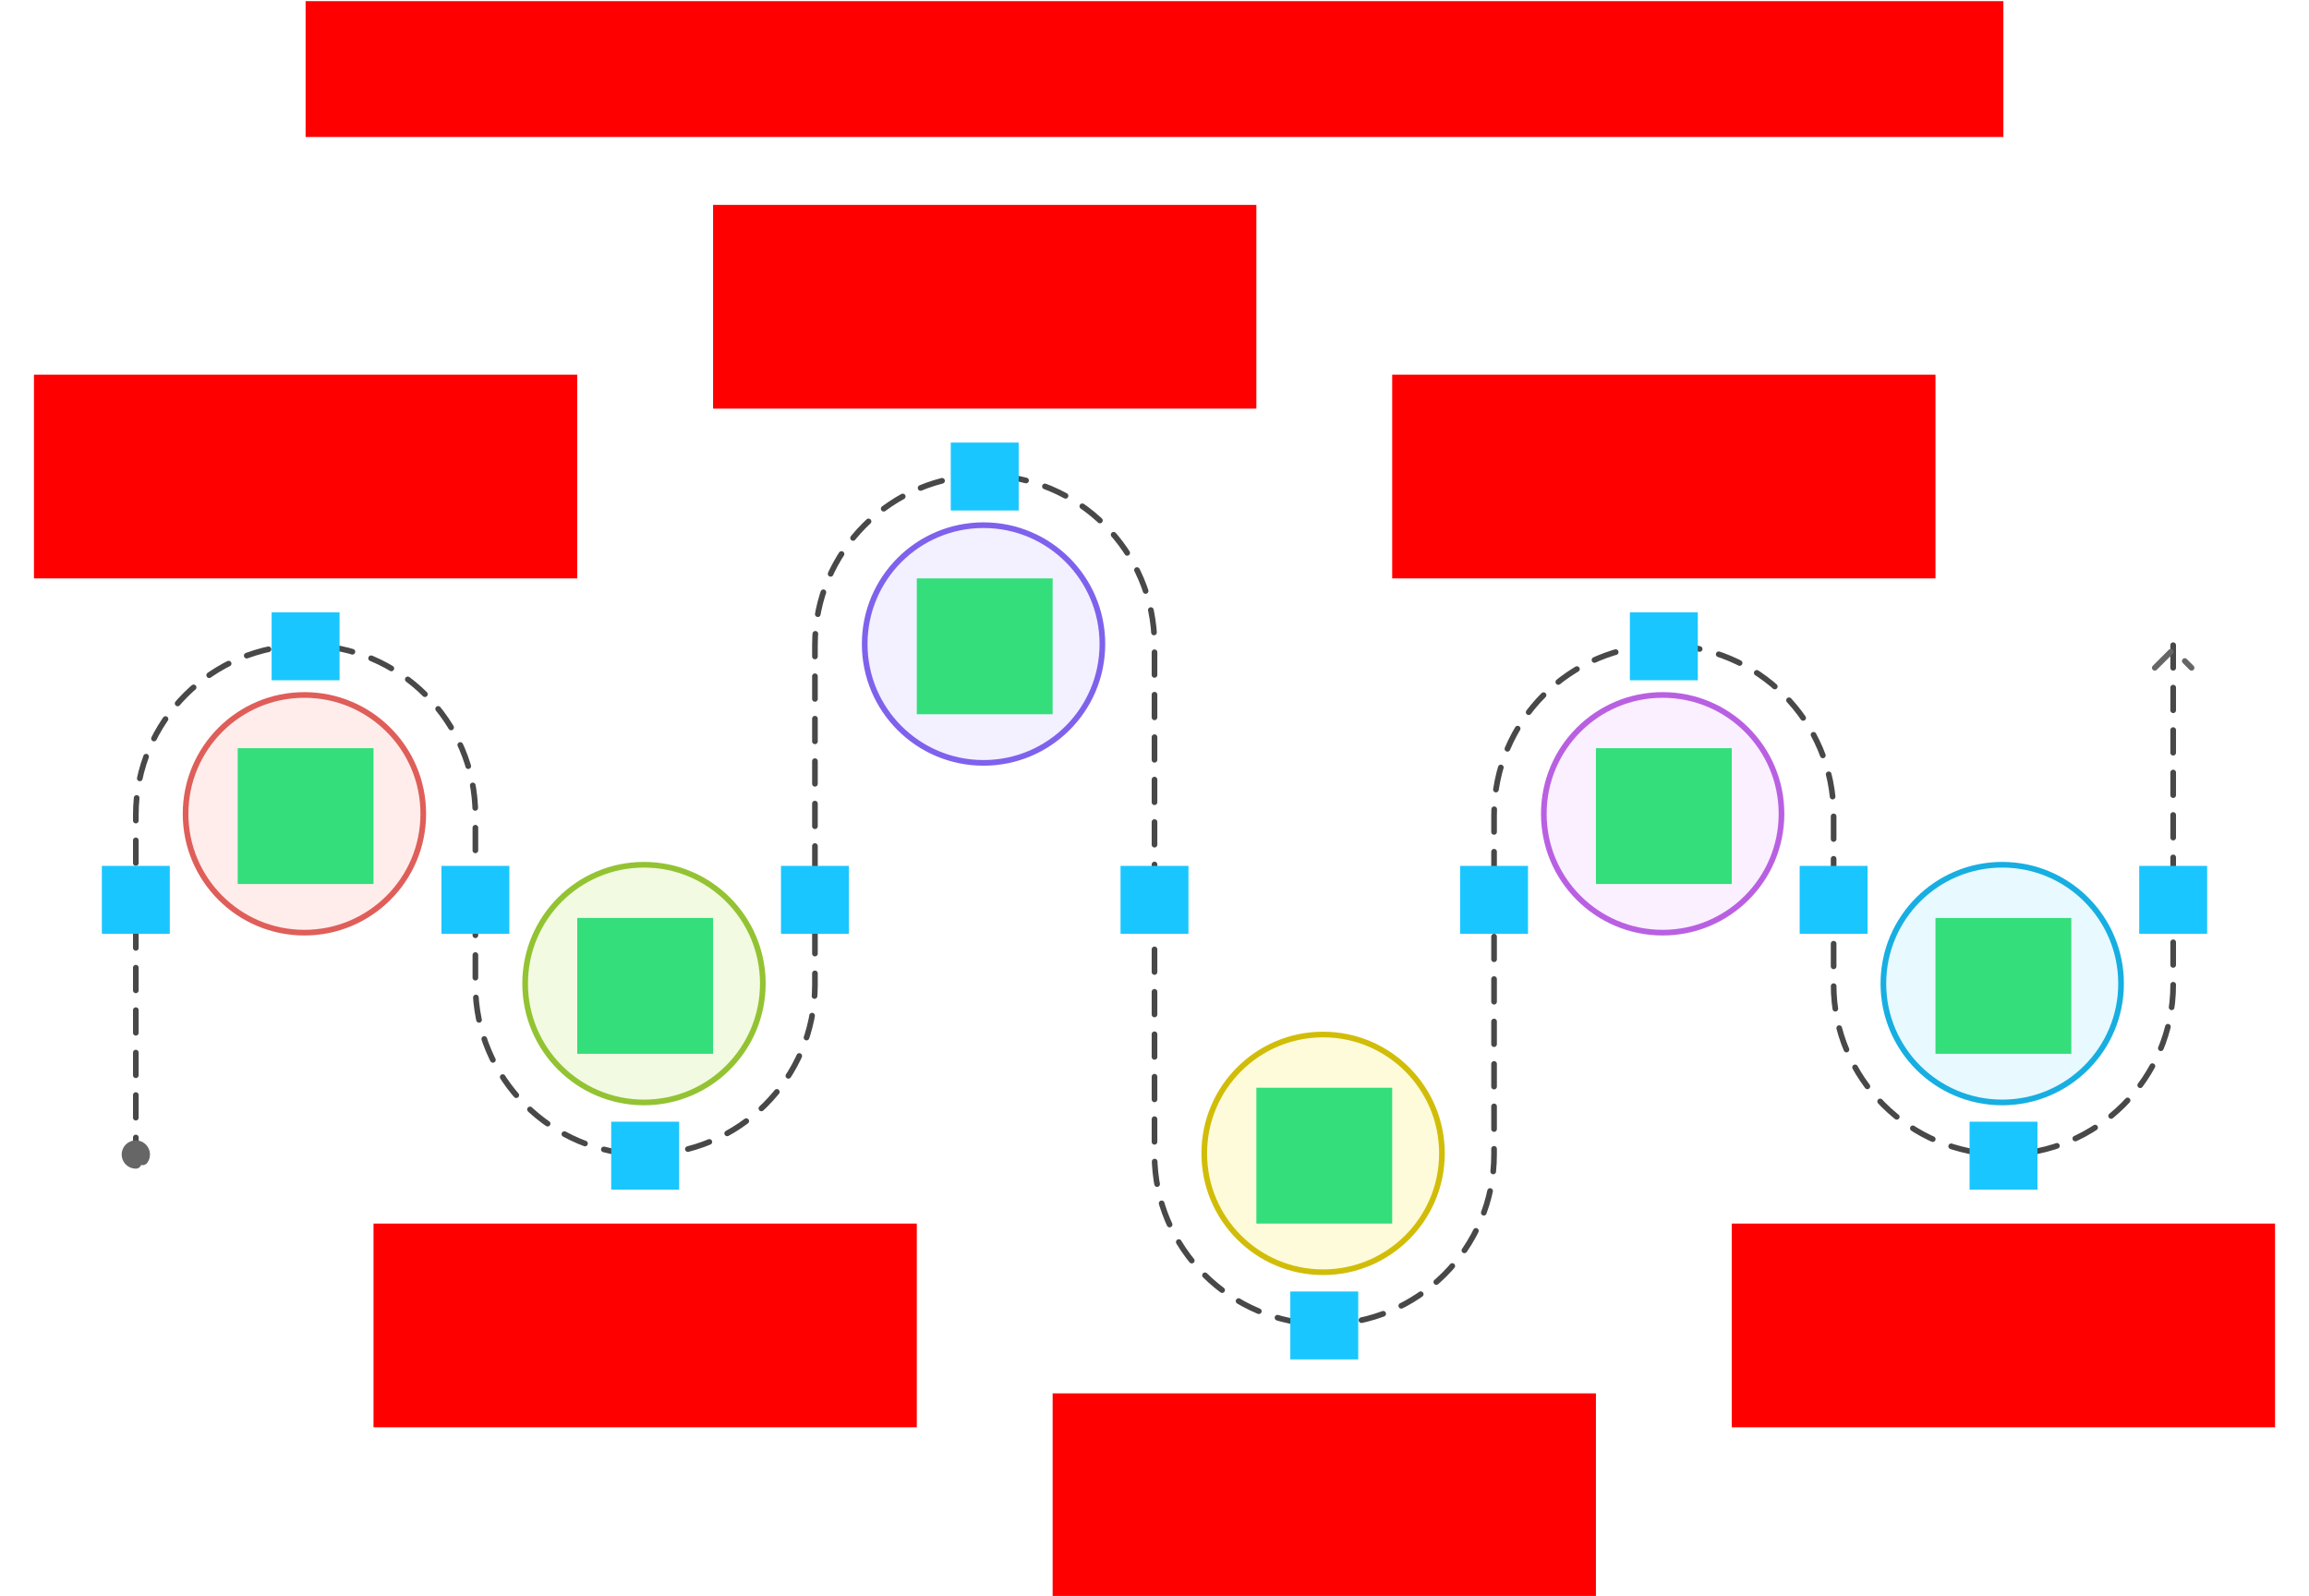<svg xmlns="http://www.w3.org/2000/svg" width="816" height="564">    <g id="sequence-journey-thin-v1--family--6">        <g id="lines">            <g id="ar-with-terminator">                <path id="ar" marker-start="url(#arrow)" marker-end="url(#disc)" transform="translate(48, 168)" fill="none" stroke="#484848" stroke-width="2" stroke-linejoin="round" stroke-linecap="round" stroke-miterlimit="4" stroke-dasharray="8 7" d="M 720 60 L 720 180 C 720 213.137 693.137 240 660 240 C 626.863 240 600 213.137 600 180 L 600 120 C 600 86.863 573.137 60 540 60 C 506.863 60 480 86.863 480 120 L 480 240 C 480 273.137 453.137 300 420 300 C 386.863 300 360 273.137 360 240 L 360 60 C 360 26.863 333.137 0 300 0 C 266.863 0 240 26.863 240 60 L 240 180 C 240 213.137 213.137 240 180 240 C 146.863 240 120 213.137 120 180 L 120 120 C 120 86.863 93.137 60 60 60 C 26.863 60 0 86.863 0 120 L 0 240"></path></g>
            <g id="g-6">                <g id="cu" >                    <path id="vector" transform="translate(665.584, 305.596)" fill="#e8f9ff" d="M84 42 C84 65.196 65.196 84 42 84 C18.804 84 0 65.196 0 42 C0 18.804 18.804 0 42 0 C65.196 0 84 18.804 84 42 Z"></path>
                    <path id="vector_1" transform="translate(665.584, 305.596)" fill="none" stroke="#17aee1" stroke-width="2" stroke-linejoin="miter" stroke-linecap="none" stroke-miterlimit="4"  d="M 84 42 C 84 65.196 65.196 84 42 84 C 18.804 84 0 65.196 0 42 C 0 18.804 18.804 0 42 0 C 65.196 0 84 18.804 84 42 Z"></path></g></g>
            <g id="g-5">                <g id="cu_1" >                    <path id="vector_2" transform="translate(545.584, 245.596)" fill="#faf0ff" d="M84 42 C84 65.196 65.196 84 42 84 C18.804 84 0 65.196 0 42 C0 18.804 18.804 0 42 0 C65.196 0 84 18.804 84 42 Z"></path>
                    <path id="vector_3" transform="translate(545.584, 245.596)" fill="none" stroke="#b960e2" stroke-width="2" stroke-linejoin="miter" stroke-linecap="none" stroke-miterlimit="4"  d="M 84 42 C 84 65.196 65.196 84 42 84 C 18.804 84 0 65.196 0 42 C 0 18.804 18.804 0 42 0 C 65.196 0 84 18.804 84 42 Z"></path></g></g>
            <g id="g-4">                <g id="cu_2" >                    <path id="vector_4" transform="translate(425.584, 365.596)" fill="#fefbdb" d="M84 42 C84 65.196 65.196 84 42 84 C18.804 84 0 65.196 0 42 C0 18.804 18.804 0 42 0 C65.196 0 84 18.804 84 42 Z"></path>
                    <path id="vector_5" transform="translate(425.584, 365.596)" fill="none" stroke="#d1bd08" stroke-width="2" stroke-linejoin="miter" stroke-linecap="none" stroke-miterlimit="4"  d="M 84 42 C 84 65.196 65.196 84 42 84 C 18.804 84 0 65.196 0 42 C 0 18.804 18.804 0 42 0 C 65.196 0 84 18.804 84 42 Z"></path></g></g>
            <g id="g-3">                <g id="cu_3" >                    <path id="vector_6" transform="translate(305.584, 185.596)" fill="#f3f0ff" d="M84 42 C84 65.196 65.196 84 42 84 C18.804 84 0 65.196 0 42 C0 18.804 18.804 0 42 0 C65.196 0 84 18.804 84 42 Z"></path>
                    <path id="vector_7" transform="translate(305.584, 185.596)" fill="none" stroke="#7e62ec" stroke-width="2" stroke-linejoin="miter" stroke-linecap="none" stroke-miterlimit="4"  d="M 84 42 C 84 65.196 65.196 84 42 84 C 18.804 84 0 65.196 0 42 C 0 18.804 18.804 0 42 0 C 65.196 0 84 18.804 84 42 Z"></path></g></g>
            <g id="g-2">                <g id="cu_4" >                    <path id="vector_8" transform="translate(185.584, 305.596)" fill="#f2fae1" d="M84 42 C84 65.196 65.196 84 42 84 C18.804 84 0 65.196 0 42 C0 18.804 18.804 0 42 0 C65.196 0 84 18.804 84 42 Z"></path>
                    <path id="vector_9" transform="translate(185.584, 305.596)" fill="none" stroke="#93c332" stroke-width="2" stroke-linejoin="miter" stroke-linecap="none" stroke-miterlimit="4"  d="M 84 42 C 84 65.196 65.196 84 42 84 C 18.804 84 0 65.196 0 42 C 0 18.804 18.804 0 42 0 C 65.196 0 84 18.804 84 42 Z"></path></g></g>
            <g id="g-1">                <g id="cu_5" >                    <path id="vector_10" transform="translate(65.584, 245.596)" fill="#ffedeb" d="M84 42 C84 65.196 65.196 84 42 84 C18.804 84 0 65.196 0 42 C0 18.804 18.804 0 42 0 C65.196 0 84 18.804 84 42 Z"></path>
                    <path id="vector_11" transform="translate(65.584, 245.596)" fill="none" stroke="#df5e59" stroke-width="2" stroke-linejoin="miter" stroke-linecap="none" stroke-miterlimit="4"  d="M 84 42 C 84 65.196 65.196 84 42 84 C 18.804 84 0 65.196 0 42 C 0 18.804 18.804 0 42 0 C 65.196 0 84 18.804 84 42 Z"></path></g></g></g>
        <rect id="ic-cc-6" fill="#33de7b1a" transform="matrix(1, 0, 0, -1, 684, 372.404)" width="48" height="48" rx="0" ry="0"></rect>
        <rect id="ic-cc-5" fill="#33de7b1a" transform="matrix(1, 0, 0, -1, 564, 312.404)" width="48" height="48" rx="0" ry="0"></rect>
        <rect id="ic-cc-4" fill="#33de7b1a" transform="matrix(1, 0, 0, -1, 444, 432.404)" width="48" height="48" rx="0" ry="0"></rect>
        <rect id="ic-cc-3" fill="#33de7b1a" transform="matrix(1, 0, 0, -1, 324, 252.404)" width="48" height="48" rx="0" ry="0"></rect>
        <rect id="ic-cc-2" fill="#33de7b1a" transform="matrix(1, 0, 0, -1, 204, 372.404)" width="48" height="48" rx="0" ry="0"></rect>
        <rect id="ic-cc-1" fill="#33de7b1a" transform="matrix(1, 0, 0, -1, 84, 312.404)" width="48" height="48" rx="0" ry="0"></rect>
        <path id="tx-ct-6" transform="translate(612, 432.404)" fill="#ff00001a" d="M0 0 L192 0 L192 72 L0 72 L0 0 Z"></path>
        <rect id="tx-cb-5" fill="#ff00001a" transform="translate(492, 132.404)" width="192" height="72" rx="0" ry="0"></rect>
        <rect id="tx-ct-4" fill="#ff00001a" transform="translate(372, 492.404)" width="192" height="72" rx="0" ry="0"></rect>
        <rect id="tx-cb-3" fill="#ff00001a" transform="translate(252, 72.404)" width="192" height="72" rx="0" ry="0"></rect>
        <rect id="tx-ct-2" fill="#ff00001a" transform="translate(132, 432.404)" width="192" height="72" rx="0" ry="0"></rect>
        <rect id="tx-cb-1" fill="#ff00001a" transform="translate(12, 132.404)" width="192" height="72" rx="0" ry="0"></rect>
        <rect id="tx-cb-title" fill="#ff00001a" transform="translate(108, 0.404)" width="600" height="48" rx="0" ry="0"></rect>
        <rect id="bt-cc-remove-6" fill="#1ac6ff33" transform="translate(696.043, 396.404)" width="24" height="24" rx="0" ry="0"></rect>
        <rect id="bt-cc-remove-5" fill="#1ac6ff33" transform="translate(576, 216.404)" width="24" height="24" rx="0" ry="0"></rect>
        <rect id="bt-cc-remove-4" fill="#1ac6ff33" transform="translate(455.998, 456.404)" width="24" height="24" rx="0" ry="0"></rect>
        <rect id="bt-cc-remove-3" fill="#1ac6ff33" transform="translate(336, 156.404)" width="24" height="24" rx="0" ry="0"></rect>
        <rect id="bt-cc-remove-2" fill="#1ac6ff33" transform="translate(216, 396.404)" width="24" height="24" rx="0" ry="0"></rect>
        <rect id="bt-cc-remove-1" fill="#1ac6ff33" transform="translate(95.998, 216.404)" width="24" height="24" rx="0" ry="0"></rect>
        <rect id="bt-cc-add-7" fill="#1ac6ff33" transform="translate(756, 306)" width="24" height="24" rx="0" ry="0"></rect>
        <rect id="bt-cc-add-6" fill="#1ac6ff33" transform="translate(636, 306)" width="24" height="24" rx="0" ry="0"></rect>
        <rect id="bt-cc-add-5" fill="#1ac6ff33" transform="translate(516, 306)" width="24" height="24" rx="0" ry="0"></rect>
        <rect id="bt-cc-add-4" fill="#1ac6ff33" transform="translate(396, 306)" width="24" height="24" rx="0" ry="0"></rect>
        <rect id="bt-cc-add-3" fill="#1ac6ff33" transform="translate(276, 306)" width="24" height="24" rx="0" ry="0"></rect>
        <rect id="bt-cc-add-2" fill="#1ac6ff33" transform="translate(156, 306)" width="24" height="24" rx="0" ry="0"></rect>
        <rect id="bt-cc-add-1" fill="#1ac6ff33" transform="translate(36, 306)" width="24" height="24" rx="0" ry="0"></rect></g>
    <defs >        <marker id="arrow" viewBox="-13 -13 26 26" refX="0" refY="0" markerWidth="13" markerHeight="13" markerUnits="strokeWidth" orient="auto-start-reverse">            <path d="M -8 -6.5 L -1.5 0 L -8 6.5" stroke="#666666" fill="none" stroke-width="2" stroke-linejoin="round" stroke-linecap="round"></path></marker>
        <marker id="disc" viewBox="-3 -3 6 6" refX="0" refY="0" markerWidth="6" markerHeight="6" markerUnits="strokeWidth" orient="auto-start-reverse">            <circle cx="0" cy="0" r="1.5" stroke="#666666" fill="#666666" stroke-width="2" stroke-linejoin="round" stroke-linecap="round"></circle></marker></defs></svg>
